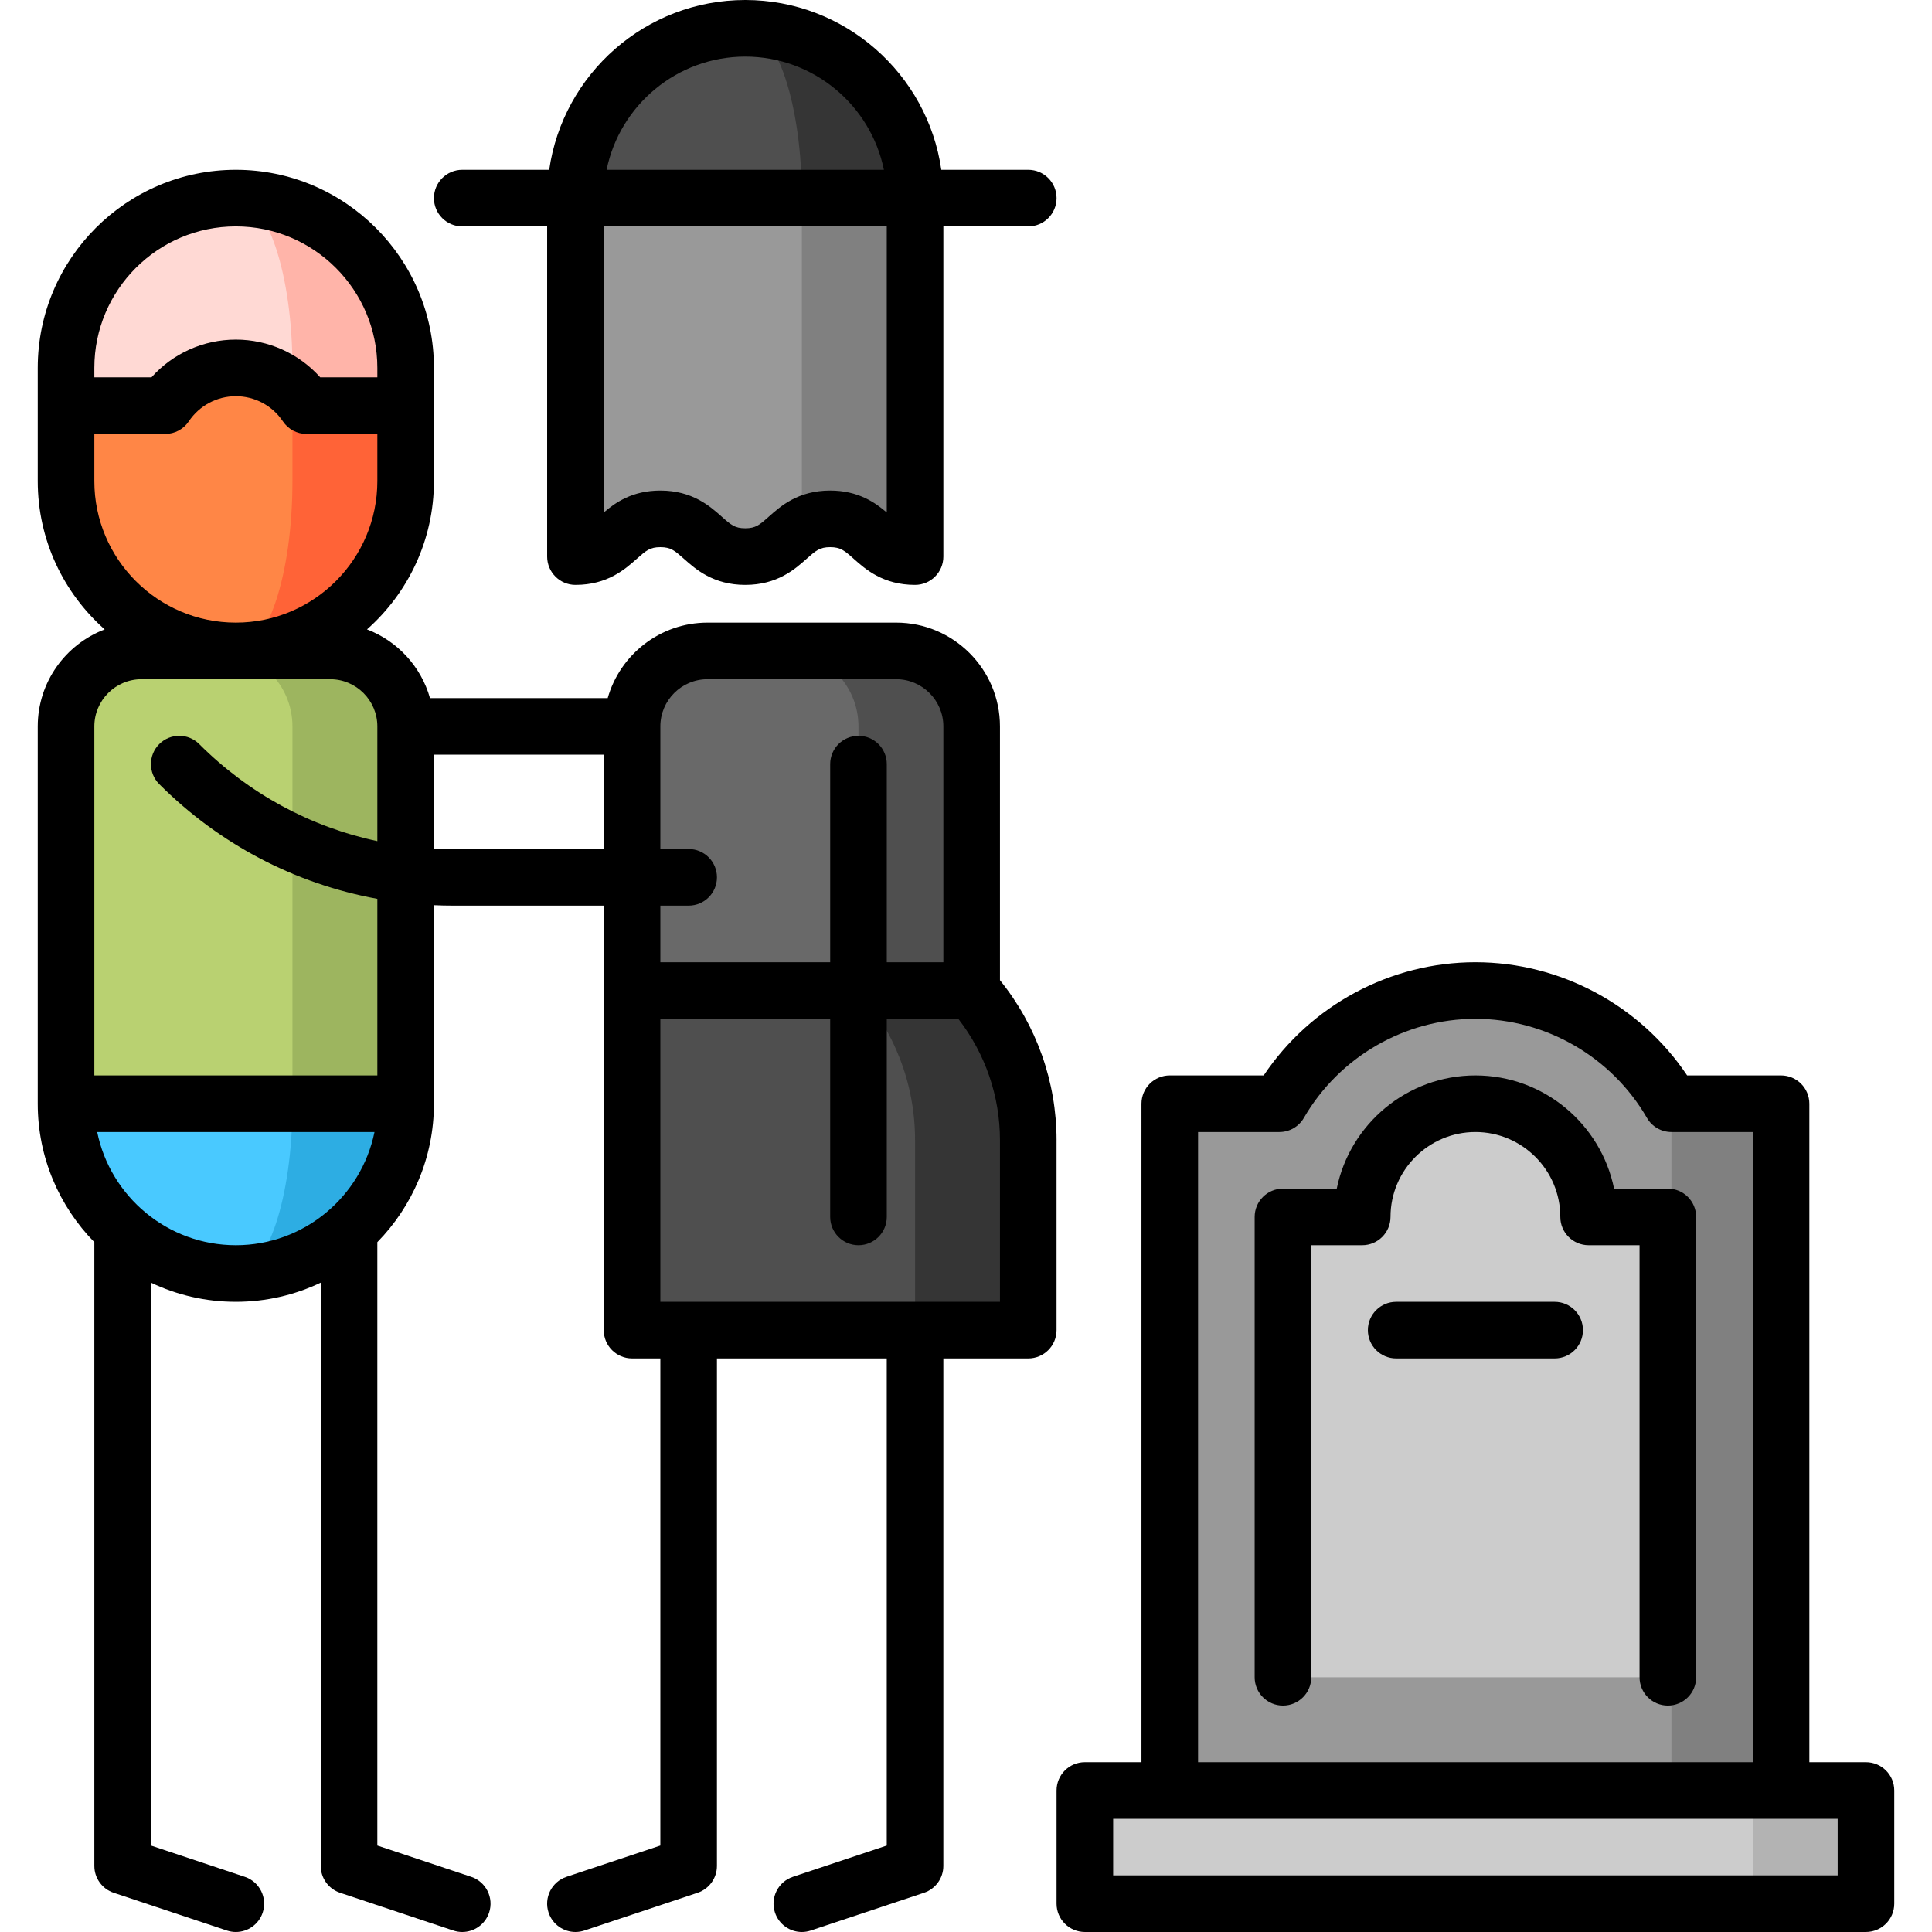 <?xml version="1.0" encoding="iso-8859-1"?>
<!-- Generator: Adobe Illustrator 19.0.0, SVG Export Plug-In . SVG Version: 6.00 Build 0)  -->
<svg version="1.1" id="Capa_1" xmlns="http://www.w3.org/2000/svg" xmlns:xlink="http://www.w3.org/1999/xlink" x="0px" y="0px"
	 viewBox="0 0 512.002 512.002" style="enable-background:new 0 0 512.002 512.002;" xml:space="preserve">
<path style="fill:#2DADE3;" d="M62.501,262.5v75c24.853,0,45-20.147,45-45L62.501,262.5z"/>
<path style="fill:#49C9FF;" d="M77.501,292.5l-15-30l-45,30c0,24.853,20.147,45,45,45C70.785,337.5,77.501,317.353,77.501,292.5z"/>
<path style="fill:#9DB55F;" d="M87.501,172.5h-30l20,120h30v-100C107.501,181.454,98.547,172.5,87.501,172.5z"/>
<path style="fill:#B9D171;" d="M57.501,172.5h-20c-11.046,0-20,8.954-20,20v100h60v-100C77.501,181.454,68.547,172.5,57.501,172.5z"
	/>
<path style="fill:#FFB4A9;" d="M62.501,52.5v101l45-46v-10C107.501,72.647,87.354,52.5,62.501,52.5z"/>
<path style="fill:#FFD9D4;" d="M62.501,52.5c-24.853,0-45,20.147-45,45v10l60,46v-56C77.501,72.647,70.785,52.5,62.501,52.5z"/>
<path style="fill:#FF6337;" d="M81.21,107.5c-1.053-1.573-2.303-3.002-3.709-4.261l-15,69.261c24.853,0,45-20.147,45-45v-20H81.21z"
	/>
<path style="fill:#FF8646;" d="M77.501,127.5v-24.261c-3.981-3.566-9.235-5.739-15-5.739c-7.801,0-14.672,3.971-18.709,10H17.501v20
	c0,24.853,20.147,45,45,45C70.785,172.5,77.501,152.353,77.501,127.5z"/>
<path style="fill:#4F4F4F;" d="M237.501,172.5h-30v120h50v-100C257.501,181.454,248.547,172.5,237.501,172.5z"/>
<path style="fill:#696969;" d="M207.501,172.5h-20c-11.046,0-20,8.954-20,20v100h60v-100
	C227.501,181.454,218.547,172.5,207.501,172.5z"/>
<path style="fill:#353535;" d="M257.501,262.5h-30l15,90h30v-50.335C272.501,286.954,266.83,273.075,257.501,262.5z"/>
<path style="fill:#4F4F4F;" d="M227.501,262.5h-60v90h75v-50.335C242.501,286.954,236.83,273.075,227.501,262.5z"/>
<polygon style="fill:#808080;" points="442.954,292.5 391.001,489.5 472.001,489.5 472.001,292.5 "/>
<path style="fill:#999999;" d="M391.001,262.5c-22.205,0-41.577,12.071-51.953,30h-29.047v197h132.953v-197
	C432.578,274.571,413.206,262.5,391.001,262.5z"/>
<path style="fill:#CCCCCC;" d="M421.001,322.5c0-16.542-13.458-30-30-30s-30,13.458-30,30h-21v122h102v-122H421.001z"/>
<polygon style="fill:#B3B3B3;" points="464.501,474.5 449.501,489.5 464.501,504.5 494.501,504.5 494.501,474.5 "/>
<rect x="287.5" y="474.5" style="fill:#CCCCCC;" width="177" height="30"/>
<path style="fill:#353535;" d="M197.501,7.5l15,80l30-35C242.501,27.647,222.354,7.5,197.501,7.5z"/>
<path style="fill:#4F4F4F;" d="M197.501,7.5c-24.853,0-45,20.147-45,45l60,35v-35C212.501,27.647,205.785,7.5,197.501,7.5z"/>
<path style="fill:#808080;" d="M212.501,52.5l-20,55l20,32.042c1.92-1.197,4.236-2.042,7.502-2.042c11.249,0,11.249,10,22.498,10
	v-95L212.501,52.5L212.501,52.5z"/>
<path style="fill:#999999;" d="M152.501,52.5v95c11.251,0,11.251-10,22.502-10c11.251,0,11.251,10,22.502,10
	c7.983,0,10.304-5.033,14.996-7.958V52.5H152.501z"/>
<path d="M442.001,315h-14.253c-3.485-17.095-18.638-30-36.747-30s-33.262,12.905-36.747,30h-14.253c-4.143,0-7.5,3.358-7.5,7.5v122
	c0,4.142,3.357,7.5,7.5,7.5s7.5-3.358,7.5-7.5V330h13.5c4.143,0,7.5-3.358,7.5-7.5c0-12.406,10.094-22.5,22.5-22.5
	s22.5,10.094,22.5,22.5c0,4.142,3.357,7.5,7.5,7.5h13.5v114.5c0,4.142,3.357,7.5,7.5,7.5s7.5-3.358,7.5-7.5v-122
	C449.501,318.358,446.144,315,442.001,315z"/>
<path d="M494.501,467h-15V292.5c0-4.142-3.357-7.5-7.5-7.5h-24.89c-12.468-18.609-33.58-30-56.11-30s-43.643,11.391-56.11,30h-24.89
	c-4.143,0-7.5,3.358-7.5,7.5V467h-15c-4.143,0-7.5,3.358-7.5,7.5v30c0,4.142,3.357,7.5,7.5,7.5h207c4.143,0,7.5-3.358,7.5-7.5v-30
	C502.001,470.358,498.644,467,494.501,467z M317.501,300h21.547c2.677,0,5.15-1.427,6.491-3.743
	C354.912,280.061,372.332,270,391.001,270s36.089,10.061,45.462,26.257c1.341,2.317,3.814,3.743,6.491,3.743h21.547v167h-147V300z
	 M487.001,497h-192v-15h192V497z"/>
<path d="M412.001,345h-42c-4.143,0-7.5,3.358-7.5,7.5s3.357,7.5,7.5,7.5h42c4.143,0,7.5-3.358,7.5-7.5S416.144,345,412.001,345z"/>
<path d="M122.501,60h22.5v87.5c0,4.142,3.358,7.5,7.5,7.5c8.477,0,13.145-4.149,16.233-6.894c2.471-2.197,3.495-3.106,6.269-3.106
	s3.797,0.909,6.269,3.106c3.089,2.745,7.756,6.894,16.233,6.894s13.144-4.149,16.232-6.895c2.471-2.196,3.494-3.105,6.267-3.105
	c2.772,0,3.795,0.909,6.266,3.105c3.088,2.746,7.755,6.895,16.232,6.895c4.142,0,7.5-3.358,7.5-7.5V60h22.5
	c4.143,0,7.5-3.358,7.5-7.5s-3.357-7.5-7.5-7.5h-23.044c-3.651-25.407-25.554-45-51.956-45s-48.304,19.593-51.956,45h-23.044
	c-4.142,0-7.5,3.358-7.5,7.5S118.359,60,122.501,60z M235.001,135.812c-3.078-2.634-7.579-5.812-14.998-5.812
	c-8.477,0-13.144,4.149-16.232,6.895c-2.471,2.196-3.494,3.105-6.267,3.105c-2.774,0-3.797-0.909-6.268-3.106
	c-3.089-2.745-7.756-6.894-16.233-6.894c-7.421,0-11.923,3.18-15.002,5.814V60h75V135.812z M197.501,15
	c18.11,0,33.261,12.904,36.745,30h-73.491C164.24,27.904,179.391,15,197.501,15z"/>
<path d="M280.001,302.165c0-15.471-5.307-30.417-15-42.406V192.5c0-15.164-12.336-27.5-27.5-27.5h-50
	c-12.563,0-23.178,8.472-26.452,20h-47.096c-2.378-8.375-8.63-15.132-16.691-18.204c10.869-9.626,17.739-23.67,17.739-39.296v-30
	c0-28.948-23.551-52.5-52.5-52.5s-52.5,23.552-52.5,52.5v30c0,15.626,6.87,29.67,17.739,39.296
	c-10.358,3.947-17.739,13.977-17.739,25.704v100c0,14.269,5.73,27.22,15,36.692V494.5c0,3.228,2.066,6.094,5.128,7.115l30,10
	c0.787,0.262,1.586,0.387,2.373,0.387c3.14,0,6.066-1.988,7.114-5.13c1.31-3.929-0.814-8.177-4.744-9.487L40,489.094v-149.17
	C46.824,343.175,54.452,345,62.5,345s15.676-1.825,22.5-5.076V494.5c0,3.228,2.066,6.094,5.128,7.115l30,10
	c0.787,0.262,1.586,0.387,2.373,0.387c3.14,0,6.066-1.988,7.114-5.13c1.31-3.929-0.814-8.177-4.744-9.487l-24.872-8.291V329.192
	c9.27-9.472,15-22.423,15-36.692v-52.613c1.636,0.072,3.278,0.113,4.926,0.113h40.074v112.5c0,4.142,3.358,7.5,7.5,7.5h7.5v129.094
	l-24.872,8.291c-3.93,1.31-6.053,5.557-4.744,9.487c1.048,3.143,3.974,5.13,7.114,5.13c0.786,0,1.586-0.125,2.373-0.387l30-10
	c3.063-1.021,5.128-3.887,5.128-7.115V360h45v129.094l-24.872,8.291c-3.93,1.31-6.053,5.557-4.744,9.487
	c1.048,3.143,3.974,5.13,7.114,5.13c0.786,0,1.586-0.125,2.373-0.387l30-10c3.063-1.021,5.128-3.887,5.128-7.115V360h22.5
	c4.143,0,7.5-3.358,7.5-7.5v-50.335H280.001z M62.501,60c20.678,0,37.5,16.823,37.5,37.5v2.5H84.862
	c-5.652-6.325-13.746-10-22.361-10s-16.708,3.675-22.361,10H25.001v-2.5C25.001,76.823,41.823,60,62.501,60z M25.001,127.5V115
	h18.792c2.502,0,4.84-1.248,6.232-3.328c2.797-4.178,7.461-6.672,12.476-6.672s9.679,2.494,12.476,6.672
	c1.392,2.08,3.73,3.328,6.232,3.328h18.792v12.5c0,20.677-16.822,37.5-37.5,37.5S25.001,148.177,25.001,127.5z M25.756,300h73.491
	c-3.484,17.096-18.635,30-36.745,30S29.24,317.096,25.756,300z M100.001,285h-75v-92.5c0-6.893,5.607-12.5,12.5-12.5h50
	c6.893,0,12.5,5.607,12.5,12.5v30.41c-17.752-3.773-34.061-12.578-47.197-25.714c-2.929-2.929-7.678-2.929-10.606,0
	c-2.929,2.929-2.929,7.678,0,10.606c15.985,15.985,36.027,26.433,57.803,30.399C100.001,238.201,100.001,285,100.001,285z
	 M119.927,225c-1.649,0-3.291-0.044-4.926-0.127V200h45v25H119.927z M182.501,225h-7.5v-32.5c0-6.893,5.607-12.5,12.5-12.5h50
	c6.893,0,12.5,5.607,12.5,12.5V255h-14.993v-52.5c0-4.142-3.358-7.5-7.5-7.5s-7.5,3.358-7.5,7.5V255h-45.007v-15h7.5
	c4.142,0,7.5-3.358,7.5-7.5S186.643,225,182.501,225z M265.001,345h-90v-75h45.007v52.5c0,4.142,3.358,7.5,7.5,7.5
	s7.5-3.358,7.5-7.5V270h18.954c7.133,9.183,11.039,20.478,11.039,32.165V345z"/>
<g>
</g>
<g>
</g>
<g>
</g>
<g>
</g>
<g>
</g>
<g>
</g>
<g>
</g>
<g>
</g>
<g>
</g>
<g>
</g>
<g>
</g>
<g>
</g>
<g>
</g>
<g>
</g>
<g>
</g>
</svg>
